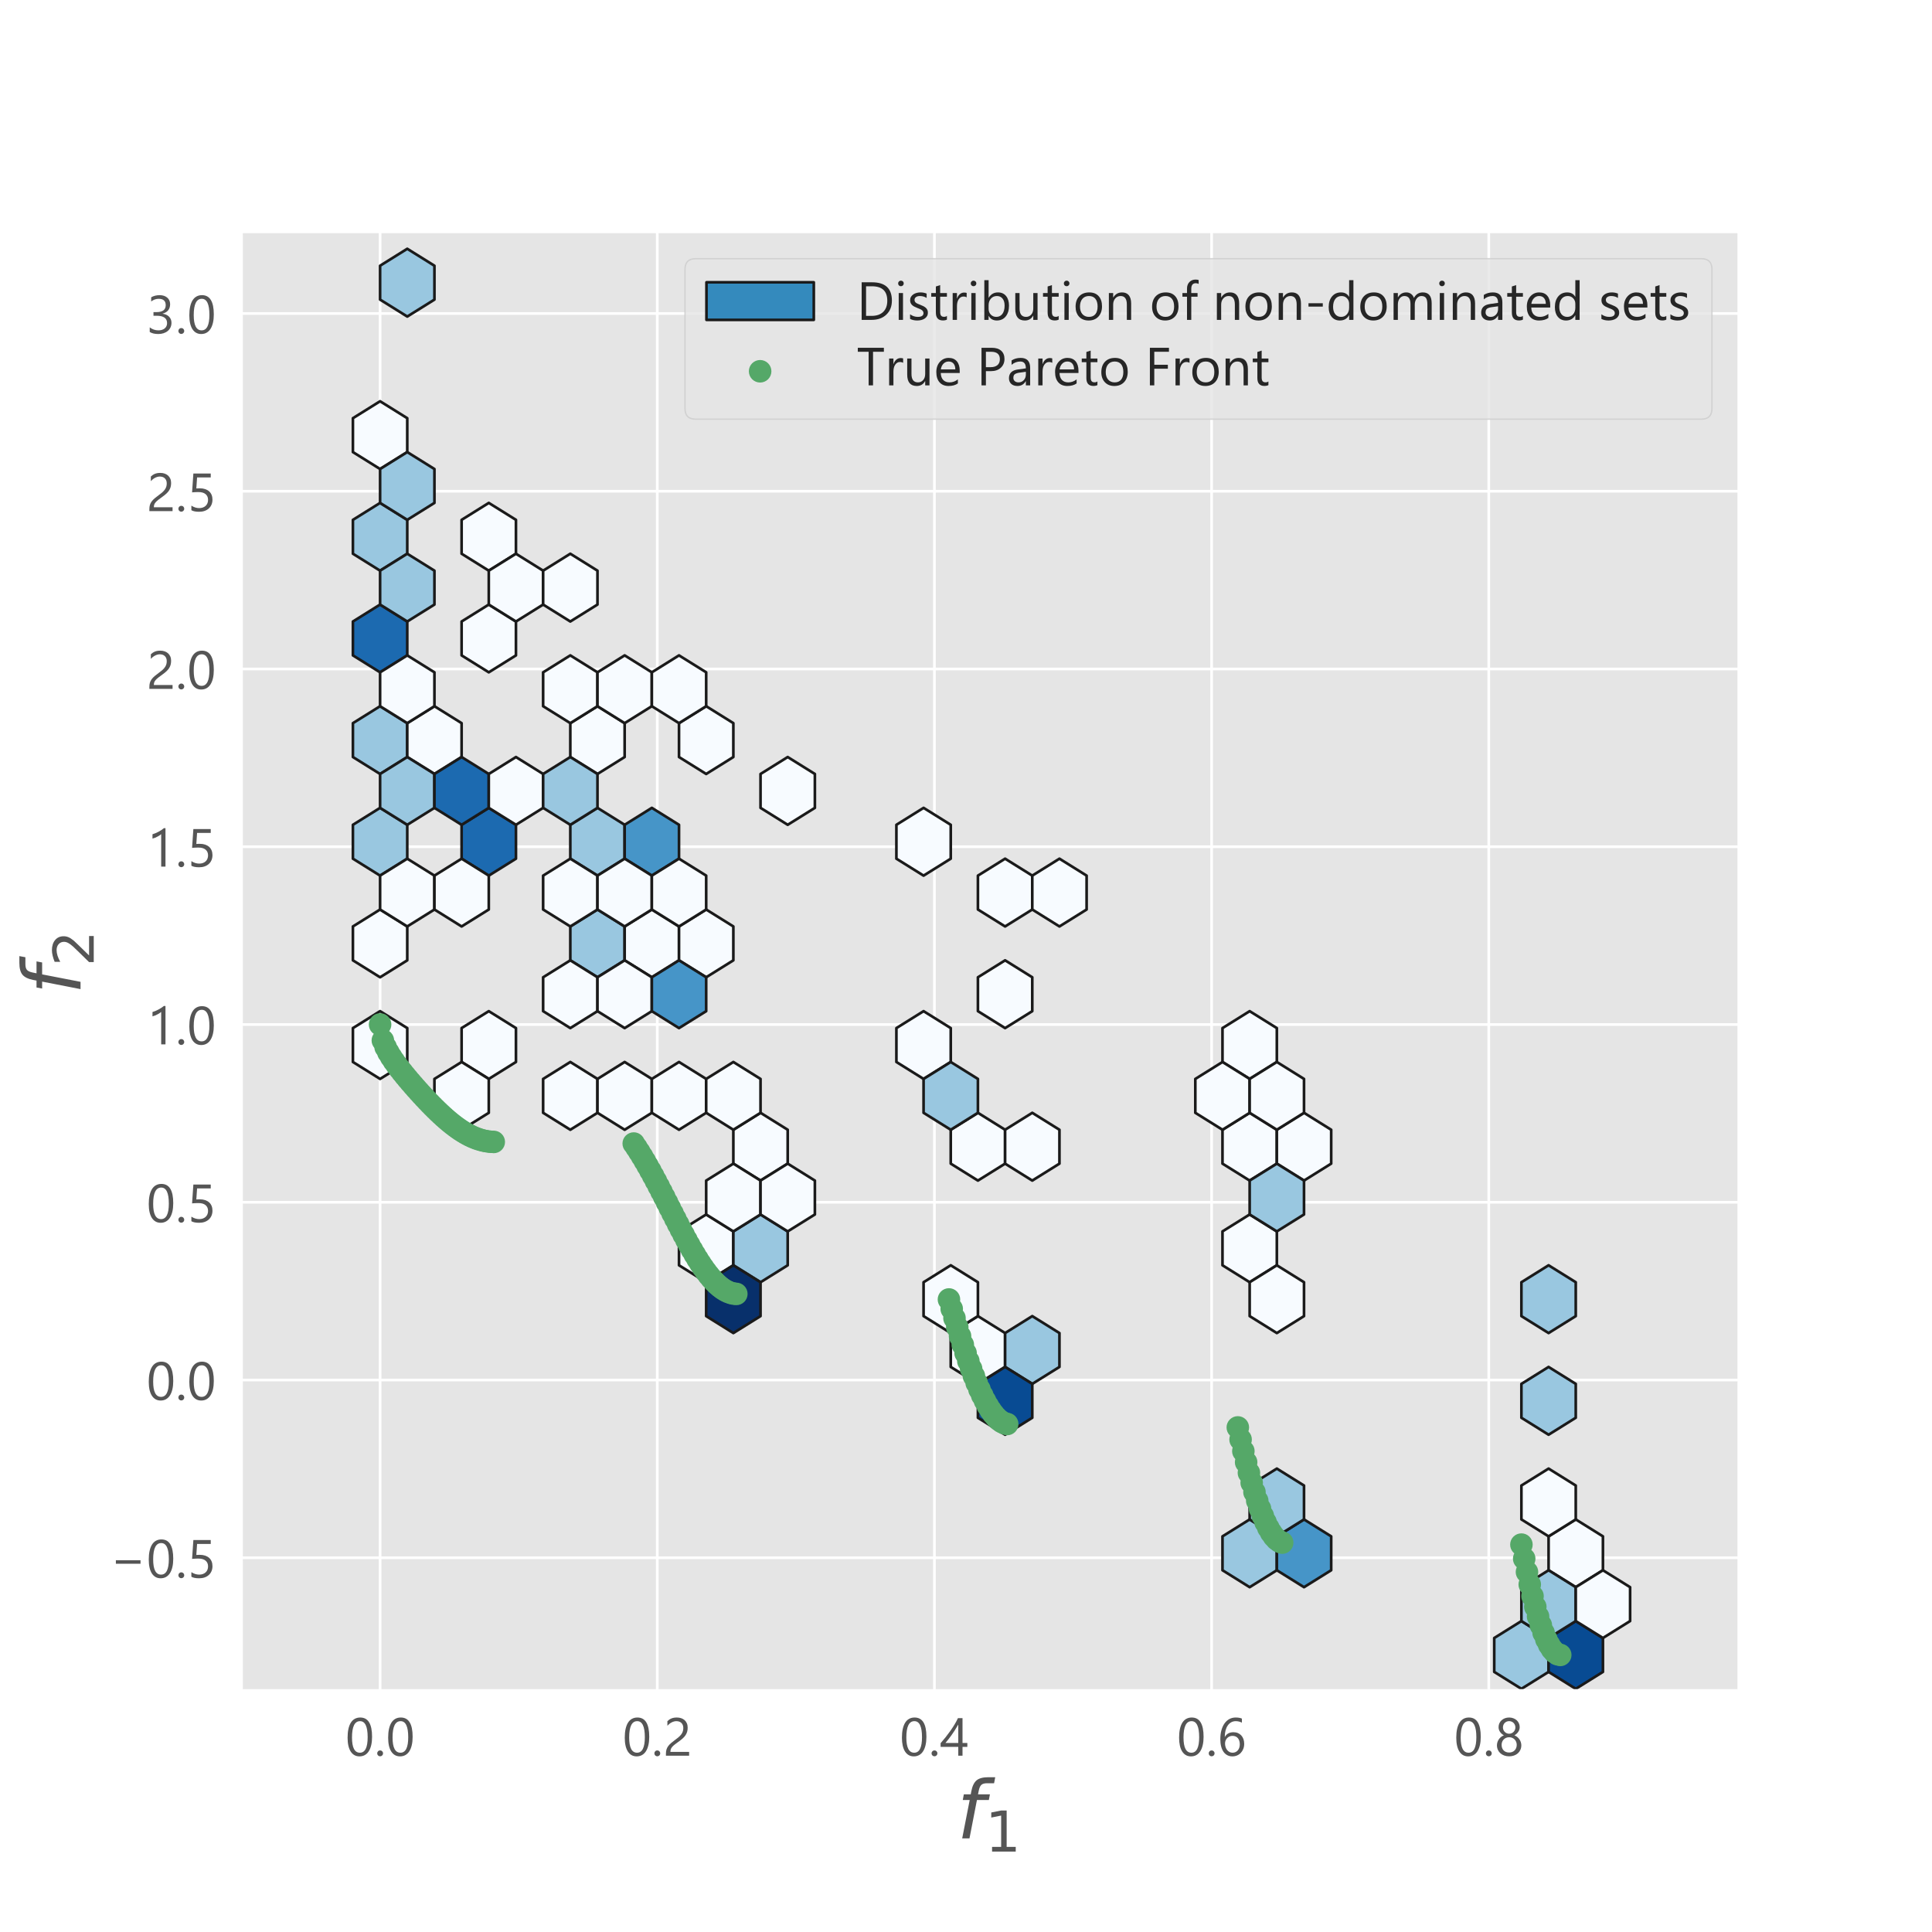 <?xml version="1.0" encoding="utf-8" standalone="no"?>
<!DOCTYPE svg PUBLIC "-//W3C//DTD SVG 1.1//EN"
  "http://www.w3.org/Graphics/SVG/1.1/DTD/svg11.dtd">
<!-- Created with matplotlib (https://matplotlib.org/) -->
<svg height="720pt" version="1.1" viewBox="0 0 720 720" width="720pt" xmlns="http://www.w3.org/2000/svg" xmlns:xlink="http://www.w3.org/1999/xlink">
 <defs>
  <style type="text/css">
*{stroke-linecap:butt;stroke-linejoin:round;}
  </style>
 </defs>
 <g id="figure_1">
  <g id="patch_1">
   <path d="M 0 720 
L 720 720 
L 720 0 
L 0 0 
z
" style="fill:#ffffff;"/>
  </g>
  <g id="axes_1">
   <g id="patch_2">
    <path d="M 90 630 
L 648 630 
L 648 86.4 
L 90 86.4 
z
" style="fill:#e5e5e5;"/>
   </g>
   <g id="matplotlib.axis_1">
    <g id="xtick_1">
     <g id="line2d_1">
      <path clip-path="url(#pf73ec776f7)" d="M 141.647 630 
L 141.647 86.4 
" style="fill:none;stroke:#ffffff;stroke-linecap:round;"/>
     </g>
     <g id="text_1">
      <!-- 0.0 -->
      <defs>
       <path d="M 49.812 35.297 
Q 49.812 26.516 48.219 19.719 
Q 46.625 12.938 43.625 8.266 
Q 40.625 3.609 36.25 1.188 
Q 31.891 -1.219 26.312 -1.219 
Q 21.047 -1.219 16.922 1.094 
Q 12.797 3.422 9.953 7.859 
Q 7.125 12.312 5.656 18.781 
Q 4.203 25.25 4.203 33.594 
Q 4.203 42.781 5.734 49.812 
Q 7.281 56.844 10.25 61.594 
Q 13.234 66.359 17.656 68.766 
Q 22.078 71.188 27.781 71.188 
Q 49.812 71.188 49.812 35.297 
z
M 41.609 34.516 
Q 41.609 64.406 27.391 64.406 
Q 12.406 64.406 12.406 33.984 
Q 12.406 5.609 27.094 5.609 
Q 41.609 5.609 41.609 34.516 
z
" id="SegoeUI-48"/>
       <path d="M 10.891 -1.078 
Q 8.641 -1.078 7.047 0.531 
Q 5.469 2.156 5.469 4.391 
Q 5.469 6.641 7.047 8.266 
Q 8.641 9.906 10.891 9.906 
Q 13.188 9.906 14.797 8.266 
Q 16.406 6.641 16.406 4.391 
Q 16.406 2.156 14.797 0.531 
Q 13.188 -1.078 10.891 -1.078 
z
" id="SegoeUI-46"/>
      </defs>
      <g style="fill:#555555;" transform="translate(128.697 654.306)scale(0.2 -0.2)">
       <use xlink:href="#SegoeUI-48"/>
       <use x="53.906" xlink:href="#SegoeUI-46"/>
       <use x="75.586" xlink:href="#SegoeUI-48"/>
      </g>
     </g>
    </g>
    <g id="xtick_2">
     <g id="line2d_2">
      <path clip-path="url(#pf73ec776f7)" d="M 244.94 630 
L 244.94 86.4 
" style="fill:none;stroke:#ffffff;stroke-linecap:round;"/>
     </g>
     <g id="text_2">
      <!-- 0.2 -->
      <defs>
       <path d="M 37.703 51.656 
Q 37.703 54.891 36.688 57.281 
Q 35.688 59.672 33.953 61.25 
Q 32.234 62.844 29.891 63.625 
Q 27.547 64.406 24.812 64.406 
Q 22.469 64.406 20.219 63.766 
Q 17.969 63.141 15.844 62.016 
Q 13.719 60.891 11.734 59.328 
Q 9.766 57.766 8.062 55.859 
L 8.062 64.453 
Q 11.422 67.719 15.594 69.453 
Q 19.781 71.188 25.781 71.188 
Q 30.078 71.188 33.734 69.938 
Q 37.406 68.703 40.094 66.312 
Q 42.781 63.922 44.312 60.406 
Q 45.844 56.891 45.844 52.344 
Q 45.844 48.188 44.891 44.812 
Q 43.953 41.453 42.016 38.469 
Q 40.094 35.5 37.156 32.766 
Q 34.234 30.031 30.281 27.203 
Q 25.344 23.688 22.141 21.188 
Q 18.953 18.703 17.062 16.531 
Q 15.188 14.359 14.422 12.188 
Q 13.672 10.016 13.672 7.172 
L 48.531 7.172 
L 48.531 0 
L 5.328 0 
L 5.328 3.469 
Q 5.328 7.953 6.297 11.375 
Q 7.281 14.797 9.516 17.875 
Q 11.766 20.953 15.406 24.016 
Q 19.047 27.094 24.312 30.953 
Q 28.125 33.688 30.688 36.172 
Q 33.25 38.672 34.812 41.156 
Q 36.375 43.656 37.031 46.219 
Q 37.703 48.781 37.703 51.656 
z
" id="SegoeUI-50"/>
      </defs>
      <g style="fill:#555555;" transform="translate(231.99 654.306)scale(0.2 -0.2)">
       <use xlink:href="#SegoeUI-48"/>
       <use x="53.906" xlink:href="#SegoeUI-46"/>
       <use x="75.586" xlink:href="#SegoeUI-50"/>
      </g>
     </g>
    </g>
    <g id="xtick_3">
     <g id="line2d_3">
      <path clip-path="url(#pf73ec776f7)" d="M 348.234 630 
L 348.234 86.4 
" style="fill:none;stroke:#ffffff;stroke-linecap:round;"/>
     </g>
     <g id="text_3">
      <!-- 0.4 -->
      <defs>
       <path d="M 41.5 70.016 
L 41.5 23.781 
L 50.484 23.781 
L 50.484 16.453 
L 41.5 16.453 
L 41.5 0 
L 33.594 0 
L 33.594 16.453 
L 0.688 16.453 
L 0.688 23.391 
Q 5.281 28.562 9.969 34.438 
Q 14.656 40.328 18.922 46.375 
Q 23.188 52.438 26.828 58.469 
Q 30.469 64.5 32.953 70.016 
z
M 9.719 23.781 
L 33.594 23.781 
L 33.594 58.062 
Q 29.938 51.656 26.656 46.625 
Q 23.391 41.609 20.438 37.5 
Q 17.484 33.406 14.797 30.078 
Q 12.109 26.766 9.719 23.781 
z
" id="SegoeUI-52"/>
      </defs>
      <g style="fill:#555555;" transform="translate(335.284 654.306)scale(0.2 -0.2)">
       <use xlink:href="#SegoeUI-48"/>
       <use x="53.906" xlink:href="#SegoeUI-46"/>
       <use x="75.586" xlink:href="#SegoeUI-52"/>
      </g>
     </g>
    </g>
    <g id="xtick_4">
     <g id="line2d_4">
      <path clip-path="url(#pf73ec776f7)" d="M 451.527 630 
L 451.527 86.4 
" style="fill:none;stroke:#ffffff;stroke-linecap:round;"/>
     </g>
     <g id="text_4">
      <!-- 0.6 -->
      <defs>
       <path d="M 49.906 22.219 
Q 49.906 17.094 48.234 12.797 
Q 46.578 8.5 43.641 5.375 
Q 40.719 2.25 36.672 0.516 
Q 32.625 -1.219 27.875 -1.219 
Q 22.609 -1.219 18.438 0.969 
Q 14.266 3.172 11.359 7.297 
Q 8.453 11.422 6.938 17.375 
Q 5.422 23.344 5.422 30.812 
Q 5.422 39.938 7.438 47.375 
Q 9.469 54.828 13.203 60.125 
Q 16.938 65.438 22.203 68.312 
Q 27.484 71.188 33.984 71.188 
Q 41.219 71.188 45.609 69.188 
L 45.609 61.625 
Q 40.188 64.406 34.188 64.406 
Q 29.5 64.406 25.734 62.297 
Q 21.969 60.203 19.281 56.375 
Q 16.609 52.547 15.156 47.125 
Q 13.719 41.703 13.719 35.062 
L 13.922 35.062 
Q 18.75 43.797 29.891 43.797 
Q 34.469 43.797 38.156 42.234 
Q 41.844 40.672 44.453 37.812 
Q 47.078 34.969 48.484 31 
Q 49.906 27.047 49.906 22.219 
z
M 41.703 21.188 
Q 41.703 24.859 40.766 27.781 
Q 39.844 30.719 38.109 32.766 
Q 36.375 34.812 33.828 35.906 
Q 31.297 37.016 28.078 37.016 
Q 25.094 37.016 22.547 35.891 
Q 20.016 34.766 18.156 32.828 
Q 16.312 30.906 15.25 28.344 
Q 14.203 25.781 14.203 22.906 
Q 14.203 19.281 15.234 16.125 
Q 16.266 12.984 18.109 10.641 
Q 19.969 8.297 22.531 6.953 
Q 25.094 5.609 28.219 5.609 
Q 31.25 5.609 33.734 6.75 
Q 36.234 7.906 37.984 9.953 
Q 39.75 12.016 40.719 14.859 
Q 41.703 17.719 41.703 21.188 
z
" id="SegoeUI-54"/>
      </defs>
      <g style="fill:#555555;" transform="translate(438.577 654.306)scale(0.2 -0.2)">
       <use xlink:href="#SegoeUI-48"/>
       <use x="53.906" xlink:href="#SegoeUI-46"/>
       <use x="75.586" xlink:href="#SegoeUI-54"/>
      </g>
     </g>
    </g>
    <g id="xtick_5">
     <g id="line2d_5">
      <path clip-path="url(#pf73ec776f7)" d="M 554.821 630 
L 554.821 86.4 
" style="fill:none;stroke:#ffffff;stroke-linecap:round;"/>
     </g>
     <g id="text_5">
      <!-- 0.8 -->
      <defs>
       <path d="M 4.391 19.531 
Q 4.391 22.312 5.266 25.125 
Q 6.156 27.938 7.781 30.375 
Q 9.422 32.812 11.844 34.812 
Q 14.266 36.812 17.328 37.984 
Q 12.797 40.531 10.109 44.5 
Q 7.422 48.484 7.422 53.328 
Q 7.422 57.172 8.906 60.438 
Q 10.406 63.719 13.031 66.109 
Q 15.672 68.5 19.281 69.844 
Q 22.906 71.188 27.094 71.188 
Q 31.344 71.188 34.953 69.812 
Q 38.578 68.453 41.203 66.062 
Q 43.844 63.672 45.312 60.391 
Q 46.781 57.125 46.781 53.328 
Q 46.781 48.484 44.094 44.5 
Q 41.406 40.531 36.969 37.984 
Q 39.984 36.812 42.375 34.812 
Q 44.781 32.812 46.406 30.375 
Q 48.047 27.938 48.922 25.125 
Q 49.812 22.312 49.812 19.531 
Q 49.812 14.938 48.141 11.125 
Q 46.484 7.328 43.484 4.609 
Q 40.484 1.906 36.297 0.391 
Q 32.125 -1.125 27.094 -1.125 
Q 22.125 -1.125 17.969 0.391 
Q 13.812 1.906 10.781 4.609 
Q 7.766 7.328 6.078 11.125 
Q 4.391 14.938 4.391 19.531 
z
M 13.094 20.219 
Q 13.094 16.938 14.094 14.297 
Q 15.094 11.672 16.922 9.812 
Q 18.75 7.953 21.359 6.953 
Q 23.969 5.953 27.156 5.953 
Q 30.219 5.953 32.812 6.984 
Q 35.406 8.016 37.281 9.859 
Q 39.156 11.719 40.203 14.359 
Q 41.266 17 41.266 20.219 
Q 41.266 23.141 40.266 25.703 
Q 39.266 28.266 37.406 30.219 
Q 35.547 32.172 32.953 33.297 
Q 30.375 34.422 27.156 34.422 
Q 24.125 34.422 21.562 33.375 
Q 19 32.328 17.109 30.438 
Q 15.234 28.562 14.156 25.953 
Q 13.094 23.344 13.094 20.219 
z
M 15.578 52.688 
Q 15.578 50.203 16.484 48.078 
Q 17.391 45.953 18.969 44.359 
Q 20.562 42.781 22.656 41.875 
Q 24.75 40.969 27.156 40.969 
Q 29.547 40.969 31.672 41.891 
Q 33.797 42.828 35.359 44.406 
Q 36.922 46 37.844 48.125 
Q 38.766 50.25 38.766 52.688 
Q 38.766 55.219 37.859 57.359 
Q 36.969 59.516 35.406 61.078 
Q 33.844 62.641 31.719 63.547 
Q 29.594 64.453 27.156 64.453 
Q 24.562 64.453 22.438 63.516 
Q 20.312 62.594 18.766 61 
Q 17.234 59.422 16.406 57.266 
Q 15.578 55.125 15.578 52.688 
z
" id="SegoeUI-56"/>
      </defs>
      <g style="fill:#555555;" transform="translate(541.871 654.306)scale(0.2 -0.2)">
       <use xlink:href="#SegoeUI-48"/>
       <use x="53.906" xlink:href="#SegoeUI-46"/>
       <use x="75.586" xlink:href="#SegoeUI-56"/>
      </g>
     </g>
    </g>
    <g id="text_6">
     <!-- $f_1$ -->
     <defs>
      <path d="M 47.797 75.984 
L 46.391 68.5 
L 37.797 68.5 
Q 32.906 68.5 30.688 66.578 
Q 28.469 64.656 27.391 59.516 
L 26.422 54.688 
L 41.219 54.688 
L 39.891 47.703 
L 25.094 47.703 
L 15.828 0 
L 6.781 0 
L 16.109 47.703 
L 7.516 47.703 
L 8.797 54.688 
L 17.391 54.688 
L 18.109 58.5 
Q 19.969 68.172 24.625 72.078 
Q 29.297 75.984 39.312 75.984 
z
" id="DejaVuSans-Oblique-102"/>
      <path d="M 12.406 8.297 
L 28.516 8.297 
L 28.516 63.922 
L 10.984 60.406 
L 10.984 69.391 
L 28.422 72.906 
L 38.281 72.906 
L 38.281 8.297 
L 54.391 8.297 
L 54.391 0 
L 12.406 0 
z
" id="DejaVuSans-49"/>
     </defs>
     <g style="fill:#555555;" transform="translate(356.55 685.116)scale(0.3 -0.3)">
      <use transform="translate(0 0.016)" xlink:href="#DejaVuSans-Oblique-102"/>
      <use transform="translate(35.205 -16.391)scale(0.7)" xlink:href="#DejaVuSans-49"/>
     </g>
    </g>
   </g>
   <g id="matplotlib.axis_2">
    <g id="ytick_1">
     <g id="line2d_6">
      <path clip-path="url(#pf73ec776f7)" d="M 90 580.533 
L 648 580.533 
" style="fill:none;stroke:#ffffff;stroke-linecap:round;"/>
     </g>
     <g id="text_7">
      <!-- −0.5 -->
      <defs>
       <path d="M 57.234 25.875 
L 11.328 25.875 
L 11.328 32.422 
L 57.234 32.422 
z
" id="SegoeUI-8722"/>
       <path d="M 47.312 21.391 
Q 47.312 16.266 45.547 12.109 
Q 43.797 7.953 40.547 4.969 
Q 37.312 2 32.719 0.391 
Q 28.125 -1.219 22.516 -1.219 
Q 12.75 -1.219 8.016 1.703 
L 8.016 10.203 
Q 15.141 5.609 22.609 5.609 
Q 26.422 5.609 29.469 6.734 
Q 32.516 7.859 34.656 9.859 
Q 36.812 11.859 37.953 14.688 
Q 39.109 17.531 39.109 20.906 
Q 39.109 27.734 34.516 31.609 
Q 29.938 35.5 21.188 35.5 
Q 19.781 35.5 18.219 35.453 
Q 16.656 35.406 15.094 35.328 
Q 13.531 35.25 12.031 35.156 
Q 10.547 35.062 9.328 34.906 
L 11.719 70.016 
L 44.094 70.016 
L 44.094 62.797 
L 18.656 62.797 
L 17.234 42.234 
Q 18.797 42.328 20.547 42.406 
Q 22.312 42.484 23.688 42.484 
Q 29.25 42.484 33.641 41.016 
Q 38.031 39.547 41.078 36.828 
Q 44.141 34.125 45.719 30.188 
Q 47.312 26.266 47.312 21.391 
z
" id="SegoeUI-53"/>
      </defs>
      <g style="fill:#555555;" transform="translate(40.919 587.937)scale(0.2 -0.2)">
       <use xlink:href="#SegoeUI-8722"/>
       <use x="68.408" xlink:href="#SegoeUI-48"/>
       <use x="122.314" xlink:href="#SegoeUI-46"/>
       <use x="143.994" xlink:href="#SegoeUI-53"/>
      </g>
     </g>
    </g>
    <g id="ytick_2">
     <g id="line2d_7">
      <path clip-path="url(#pf73ec776f7)" d="M 90 514.29 
L 648 514.29 
" style="fill:none;stroke:#ffffff;stroke-linecap:round;"/>
     </g>
     <g id="text_8">
      <!-- 0.0 -->
      <g style="fill:#555555;" transform="translate(54.6 521.693)scale(0.2 -0.2)">
       <use xlink:href="#SegoeUI-48"/>
       <use x="53.906" xlink:href="#SegoeUI-46"/>
       <use x="75.586" xlink:href="#SegoeUI-48"/>
      </g>
     </g>
    </g>
    <g id="ytick_3">
     <g id="line2d_8">
      <path clip-path="url(#pf73ec776f7)" d="M 90 448.047 
L 648 448.047 
" style="fill:none;stroke:#ffffff;stroke-linecap:round;"/>
     </g>
     <g id="text_9">
      <!-- 0.5 -->
      <g style="fill:#555555;" transform="translate(54.6 455.45)scale(0.2 -0.2)">
       <use xlink:href="#SegoeUI-48"/>
       <use x="53.906" xlink:href="#SegoeUI-46"/>
       <use x="75.586" xlink:href="#SegoeUI-53"/>
      </g>
     </g>
    </g>
    <g id="ytick_4">
     <g id="line2d_9">
      <path clip-path="url(#pf73ec776f7)" d="M 90 381.804 
L 648 381.804 
" style="fill:none;stroke:#ffffff;stroke-linecap:round;"/>
     </g>
     <g id="text_10">
      <!-- 1.0 -->
      <defs>
       <path d="M 35.359 0 
L 27.344 0 
L 27.344 60.5 
Q 26.422 59.578 24.641 58.375 
Q 22.859 57.172 20.625 56 
Q 18.406 54.828 15.938 53.797 
Q 13.484 52.781 11.141 52.203 
L 11.141 60.297 
Q 13.766 61.031 16.719 62.281 
Q 19.672 63.531 22.531 65.062 
Q 25.391 66.609 27.922 68.281 
Q 30.469 69.969 32.328 71.578 
L 35.359 71.578 
z
" id="SegoeUI-49"/>
      </defs>
      <g style="fill:#555555;" transform="translate(54.6 389.207)scale(0.2 -0.2)">
       <use xlink:href="#SegoeUI-49"/>
       <use x="53.906" xlink:href="#SegoeUI-46"/>
       <use x="75.586" xlink:href="#SegoeUI-48"/>
      </g>
     </g>
    </g>
    <g id="ytick_5">
     <g id="line2d_10">
      <path clip-path="url(#pf73ec776f7)" d="M 90 315.56 
L 648 315.56 
" style="fill:none;stroke:#ffffff;stroke-linecap:round;"/>
     </g>
     <g id="text_11">
      <!-- 1.5 -->
      <g style="fill:#555555;" transform="translate(54.6 322.963)scale(0.2 -0.2)">
       <use xlink:href="#SegoeUI-49"/>
       <use x="53.906" xlink:href="#SegoeUI-46"/>
       <use x="75.586" xlink:href="#SegoeUI-53"/>
      </g>
     </g>
    </g>
    <g id="ytick_6">
     <g id="line2d_11">
      <path clip-path="url(#pf73ec776f7)" d="M 90 249.317 
L 648 249.317 
" style="fill:none;stroke:#ffffff;stroke-linecap:round;"/>
     </g>
     <g id="text_12">
      <!-- 2.0 -->
      <g style="fill:#555555;" transform="translate(54.6 256.72)scale(0.2 -0.2)">
       <use xlink:href="#SegoeUI-50"/>
       <use x="53.906" xlink:href="#SegoeUI-46"/>
       <use x="75.586" xlink:href="#SegoeUI-48"/>
      </g>
     </g>
    </g>
    <g id="ytick_7">
     <g id="line2d_12">
      <path clip-path="url(#pf73ec776f7)" d="M 90 183.074 
L 648 183.074 
" style="fill:none;stroke:#ffffff;stroke-linecap:round;"/>
     </g>
     <g id="text_13">
      <!-- 2.5 -->
      <g style="fill:#555555;" transform="translate(54.6 190.477)scale(0.2 -0.2)">
       <use xlink:href="#SegoeUI-50"/>
       <use x="53.906" xlink:href="#SegoeUI-46"/>
       <use x="75.586" xlink:href="#SegoeUI-53"/>
      </g>
     </g>
    </g>
    <g id="ytick_8">
     <g id="line2d_13">
      <path clip-path="url(#pf73ec776f7)" d="M 90 116.83 
L 648 116.83 
" style="fill:none;stroke:#ffffff;stroke-linecap:round;"/>
     </g>
     <g id="text_14">
      <!-- 3.0 -->
      <defs>
       <path d="M 46.531 19.828 
Q 46.531 15.094 44.75 11.203 
Q 42.969 7.328 39.719 4.562 
Q 36.469 1.812 31.922 0.297 
Q 27.391 -1.219 21.922 -1.219 
Q 11.922 -1.219 6 2.594 
L 6 11.188 
Q 13.094 5.609 22.219 5.609 
Q 25.875 5.609 28.828 6.531 
Q 31.781 7.469 33.906 9.219 
Q 36.031 10.984 37.172 13.469 
Q 38.328 15.969 38.328 19.094 
Q 38.328 32.812 18.797 32.812 
L 12.984 32.812 
L 12.984 39.594 
L 18.5 39.594 
Q 35.797 39.594 35.797 52.484 
Q 35.797 64.406 22.609 64.406 
Q 15.188 64.406 8.688 59.422 
L 8.688 67.188 
Q 15.375 71.188 24.609 71.188 
Q 29 71.188 32.562 69.969 
Q 36.141 68.75 38.672 66.547 
Q 41.219 64.359 42.609 61.281 
Q 44 58.203 44 54.5 
Q 44 40.672 30.031 36.719 
L 30.031 36.531 
Q 33.594 36.141 36.625 34.797 
Q 39.656 33.453 41.844 31.297 
Q 44.047 29.156 45.281 26.25 
Q 46.531 23.344 46.531 19.828 
z
" id="SegoeUI-51"/>
      </defs>
      <g style="fill:#555555;" transform="translate(54.6 124.234)scale(0.2 -0.2)">
       <use xlink:href="#SegoeUI-51"/>
       <use x="53.906" xlink:href="#SegoeUI-46"/>
       <use x="75.586" xlink:href="#SegoeUI-48"/>
      </g>
     </g>
    </g>
    <g id="text_15">
     <!-- $f_2$ -->
     <defs>
      <path d="M 19.188 8.297 
L 53.609 8.297 
L 53.609 0 
L 7.328 0 
L 7.328 8.297 
Q 12.938 14.109 22.625 23.891 
Q 32.328 33.688 34.812 36.531 
Q 39.547 41.844 41.422 45.531 
Q 43.312 49.219 43.312 52.781 
Q 43.312 58.594 39.234 62.25 
Q 35.156 65.922 28.609 65.922 
Q 23.969 65.922 18.812 64.312 
Q 13.672 62.703 7.812 59.422 
L 7.812 69.391 
Q 13.766 71.781 18.938 73 
Q 24.125 74.219 28.422 74.219 
Q 39.75 74.219 46.484 68.547 
Q 53.219 62.891 53.219 53.422 
Q 53.219 48.922 51.531 44.891 
Q 49.859 40.875 45.406 35.406 
Q 44.188 33.984 37.641 27.219 
Q 31.109 20.453 19.188 8.297 
z
" id="DejaVuSans-50"/>
     </defs>
     <g style="fill:#555555;" transform="translate(30.019 370.65)rotate(-90)scale(0.3 -0.3)">
      <use transform="translate(0 0.016)" xlink:href="#DejaVuSans-Oblique-102"/>
      <use transform="translate(35.205 -16.391)scale(0.7)" xlink:href="#DejaVuSans-50"/>
     </g>
    </g>
   </g>
   <g id="PolyCollection_1">
    <defs>
     <path d="M 151.774 -199.396 
L 151.774 -212.024 
L 141.647 -218.337 
L 131.52 -212.024 
L 131.52 -199.396 
L 141.647 -193.082 
z
" id="C0_0_6e5401704a"/>
    </defs>
    <g clip-path="url(#pf73ec776f7)">
     <use style="fill:#f7fbff;stroke:#1a1a1a;" x="-0" xlink:href="#C0_0_6e5401704a" y="595.168"/>
    </g>
    <g clip-path="url(#pf73ec776f7)">
     <use style="fill:#f7fbff;stroke:#1a1a1a;" x="-0" xlink:href="#C0_0_6e5401704a" y="557.285"/>
    </g>
    <g clip-path="url(#pf73ec776f7)">
     <use style="fill:#99c7e0;stroke:#1a1a1a;" x="-0" xlink:href="#C0_0_6e5401704a" y="519.403"/>
    </g>
    <g clip-path="url(#pf73ec776f7)">
     <use style="fill:#99c7e0;stroke:#1a1a1a;" x="-0" xlink:href="#C0_0_6e5401704a" y="481.521"/>
    </g>
    <g clip-path="url(#pf73ec776f7)">
     <use style="fill:#1c6ab0;stroke:#1a1a1a;" x="-0" xlink:href="#C0_0_6e5401704a" y="443.639"/>
    </g>
    <g clip-path="url(#pf73ec776f7)">
     <use style="fill:#99c7e0;stroke:#1a1a1a;" x="-0" xlink:href="#C0_0_6e5401704a" y="405.757"/>
    </g>
    <g clip-path="url(#pf73ec776f7)">
     <use style="fill:#f7fbff;stroke:#1a1a1a;" x="-0" xlink:href="#C0_0_6e5401704a" y="367.874"/>
    </g>
    <g clip-path="url(#pf73ec776f7)">
     <use style="fill:#f7fbff;stroke:#1a1a1a;" x="20.254" xlink:href="#C0_0_6e5401704a" y="481.521"/>
    </g>
    <g clip-path="url(#pf73ec776f7)">
     <use style="fill:#f7fbff;stroke:#1a1a1a;" x="40.508" xlink:href="#C0_0_6e5401704a" y="595.168"/>
    </g>
    <g clip-path="url(#pf73ec776f7)">
     <use style="fill:#1c6ab0;stroke:#1a1a1a;" x="40.508" xlink:href="#C0_0_6e5401704a" y="519.403"/>
    </g>
    <g clip-path="url(#pf73ec776f7)">
     <use style="fill:#f7fbff;stroke:#1a1a1a;" x="40.508" xlink:href="#C0_0_6e5401704a" y="443.639"/>
    </g>
    <g clip-path="url(#pf73ec776f7)">
     <use style="fill:#f7fbff;stroke:#1a1a1a;" x="40.508" xlink:href="#C0_0_6e5401704a" y="405.757"/>
    </g>
    <g clip-path="url(#pf73ec776f7)">
     <use style="fill:#99c7e0;stroke:#1a1a1a;" x="81.017" xlink:href="#C0_0_6e5401704a" y="557.285"/>
    </g>
    <g clip-path="url(#pf73ec776f7)">
     <use style="fill:#99c7e0;stroke:#1a1a1a;" x="81.017" xlink:href="#C0_0_6e5401704a" y="519.403"/>
    </g>
    <g clip-path="url(#pf73ec776f7)">
     <use style="fill:#f7fbff;stroke:#1a1a1a;" x="81.017" xlink:href="#C0_0_6e5401704a" y="481.521"/>
    </g>
    <g clip-path="url(#pf73ec776f7)">
     <use style="fill:#f7fbff;stroke:#1a1a1a;" x="101.271" xlink:href="#C0_0_6e5401704a" y="557.285"/>
    </g>
    <g clip-path="url(#pf73ec776f7)">
     <use style="fill:#4695c8;stroke:#1a1a1a;" x="101.271" xlink:href="#C0_0_6e5401704a" y="519.403"/>
    </g>
    <g clip-path="url(#pf73ec776f7)">
     <use style="fill:#f7fbff;stroke:#1a1a1a;" x="121.525" xlink:href="#C0_0_6e5401704a" y="670.932"/>
    </g>
    <g clip-path="url(#pf73ec776f7)">
     <use style="fill:#f7fbff;stroke:#1a1a1a;" x="121.525" xlink:href="#C0_0_6e5401704a" y="557.285"/>
    </g>
    <g clip-path="url(#pf73ec776f7)">
     <use style="fill:#f7fbff;stroke:#1a1a1a;" x="121.525" xlink:href="#C0_0_6e5401704a" y="481.521"/>
    </g>
    <g clip-path="url(#pf73ec776f7)">
     <use style="fill:#99c7e0;stroke:#1a1a1a;" x="141.779" xlink:href="#C0_0_6e5401704a" y="670.932"/>
    </g>
    <g clip-path="url(#pf73ec776f7)">
     <use style="fill:#f7fbff;stroke:#1a1a1a;" x="141.779" xlink:href="#C0_0_6e5401704a" y="633.05"/>
    </g>
    <g clip-path="url(#pf73ec776f7)">
     <use style="fill:#f7fbff;stroke:#1a1a1a;" x="202.541" xlink:href="#C0_0_6e5401704a" y="595.168"/>
    </g>
    <g clip-path="url(#pf73ec776f7)">
     <use style="fill:#f7fbff;stroke:#1a1a1a;" x="202.541" xlink:href="#C0_0_6e5401704a" y="519.403"/>
    </g>
    <g clip-path="url(#pf73ec776f7)">
     <use style="fill:#f7fbff;stroke:#1a1a1a;" x="222.795" xlink:href="#C0_0_6e5401704a" y="708.814"/>
    </g>
    <g clip-path="url(#pf73ec776f7)">
     <use style="fill:#f7fbff;stroke:#1a1a1a;" x="222.795" xlink:href="#C0_0_6e5401704a" y="633.05"/>
    </g>
    <g clip-path="url(#pf73ec776f7)">
     <use style="fill:#99c7e0;stroke:#1a1a1a;" x="243.05" xlink:href="#C0_0_6e5401704a" y="708.814"/>
    </g>
    <g clip-path="url(#pf73ec776f7)">
     <use style="fill:#f7fbff;stroke:#1a1a1a;" x="243.05" xlink:href="#C0_0_6e5401704a" y="633.05"/>
    </g>
    <g clip-path="url(#pf73ec776f7)">
     <use style="fill:#99c7e0;stroke:#1a1a1a;" x="324.066" xlink:href="#C0_0_6e5401704a" y="784.579"/>
    </g>
    <g clip-path="url(#pf73ec776f7)">
     <use style="fill:#f7fbff;stroke:#1a1a1a;" x="324.066" xlink:href="#C0_0_6e5401704a" y="670.932"/>
    </g>
    <g clip-path="url(#pf73ec776f7)">
     <use style="fill:#f7fbff;stroke:#1a1a1a;" x="324.066" xlink:href="#C0_0_6e5401704a" y="633.05"/>
    </g>
    <g clip-path="url(#pf73ec776f7)">
     <use style="fill:#f7fbff;stroke:#1a1a1a;" x="324.066" xlink:href="#C0_0_6e5401704a" y="595.168"/>
    </g>
    <g clip-path="url(#pf73ec776f7)">
     <use style="fill:#4695c8;stroke:#1a1a1a;" x="344.32" xlink:href="#C0_0_6e5401704a" y="784.579"/>
    </g>
    <g clip-path="url(#pf73ec776f7)">
     <use style="fill:#f7fbff;stroke:#1a1a1a;" x="344.32" xlink:href="#C0_0_6e5401704a" y="633.05"/>
    </g>
    <g clip-path="url(#pf73ec776f7)">
     <use style="fill:#99c7e0;stroke:#1a1a1a;" x="425.337" xlink:href="#C0_0_6e5401704a" y="822.461"/>
    </g>
    <g clip-path="url(#pf73ec776f7)">
     <use style="fill:#084b93;stroke:#1a1a1a;" x="445.591" xlink:href="#C0_0_6e5401704a" y="822.461"/>
    </g>
    <g clip-path="url(#pf73ec776f7)">
     <use style="fill:#f7fbff;stroke:#1a1a1a;" x="445.591" xlink:href="#C0_0_6e5401704a" y="784.579"/>
    </g>
    <g clip-path="url(#pf73ec776f7)">
     <use style="fill:#f7fbff;stroke:#1a1a1a;" x="10.127" xlink:href="#C0_0_6e5401704a" y="538.344"/>
    </g>
    <g clip-path="url(#pf73ec776f7)">
     <use style="fill:#99c7e0;stroke:#1a1a1a;" x="10.127" xlink:href="#C0_0_6e5401704a" y="500.462"/>
    </g>
    <g clip-path="url(#pf73ec776f7)">
     <use style="fill:#f7fbff;stroke:#1a1a1a;" x="10.127" xlink:href="#C0_0_6e5401704a" y="462.58"/>
    </g>
    <g clip-path="url(#pf73ec776f7)">
     <use style="fill:#99c7e0;stroke:#1a1a1a;" x="10.127" xlink:href="#C0_0_6e5401704a" y="424.698"/>
    </g>
    <g clip-path="url(#pf73ec776f7)">
     <use style="fill:#99c7e0;stroke:#1a1a1a;" x="10.127" xlink:href="#C0_0_6e5401704a" y="386.815"/>
    </g>
    <g clip-path="url(#pf73ec776f7)">
     <use style="fill:#99c7e0;stroke:#1a1a1a;" x="10.127" xlink:href="#C0_0_6e5401704a" y="311.051"/>
    </g>
    <g clip-path="url(#pf73ec776f7)">
     <use style="fill:#f7fbff;stroke:#1a1a1a;" x="30.381" xlink:href="#C0_0_6e5401704a" y="614.109"/>
    </g>
    <g clip-path="url(#pf73ec776f7)">
     <use style="fill:#f7fbff;stroke:#1a1a1a;" x="30.381" xlink:href="#C0_0_6e5401704a" y="538.344"/>
    </g>
    <g clip-path="url(#pf73ec776f7)">
     <use style="fill:#1c6ab0;stroke:#1a1a1a;" x="30.381" xlink:href="#C0_0_6e5401704a" y="500.462"/>
    </g>
    <g clip-path="url(#pf73ec776f7)">
     <use style="fill:#f7fbff;stroke:#1a1a1a;" x="50.635" xlink:href="#C0_0_6e5401704a" y="500.462"/>
    </g>
    <g clip-path="url(#pf73ec776f7)">
     <use style="fill:#f7fbff;stroke:#1a1a1a;" x="50.635" xlink:href="#C0_0_6e5401704a" y="424.698"/>
    </g>
    <g clip-path="url(#pf73ec776f7)">
     <use style="fill:#f7fbff;stroke:#1a1a1a;" x="70.889" xlink:href="#C0_0_6e5401704a" y="614.109"/>
    </g>
    <g clip-path="url(#pf73ec776f7)">
     <use style="fill:#f7fbff;stroke:#1a1a1a;" x="70.889" xlink:href="#C0_0_6e5401704a" y="576.227"/>
    </g>
    <g clip-path="url(#pf73ec776f7)">
     <use style="fill:#f7fbff;stroke:#1a1a1a;" x="70.889" xlink:href="#C0_0_6e5401704a" y="538.344"/>
    </g>
    <g clip-path="url(#pf73ec776f7)">
     <use style="fill:#99c7e0;stroke:#1a1a1a;" x="70.889" xlink:href="#C0_0_6e5401704a" y="500.462"/>
    </g>
    <g clip-path="url(#pf73ec776f7)">
     <use style="fill:#f7fbff;stroke:#1a1a1a;" x="70.889" xlink:href="#C0_0_6e5401704a" y="462.58"/>
    </g>
    <g clip-path="url(#pf73ec776f7)">
     <use style="fill:#f7fbff;stroke:#1a1a1a;" x="70.889" xlink:href="#C0_0_6e5401704a" y="424.698"/>
    </g>
    <g clip-path="url(#pf73ec776f7)">
     <use style="fill:#f7fbff;stroke:#1a1a1a;" x="91.144" xlink:href="#C0_0_6e5401704a" y="614.109"/>
    </g>
    <g clip-path="url(#pf73ec776f7)">
     <use style="fill:#f7fbff;stroke:#1a1a1a;" x="91.144" xlink:href="#C0_0_6e5401704a" y="576.227"/>
    </g>
    <g clip-path="url(#pf73ec776f7)">
     <use style="fill:#f7fbff;stroke:#1a1a1a;" x="91.144" xlink:href="#C0_0_6e5401704a" y="538.344"/>
    </g>
    <g clip-path="url(#pf73ec776f7)">
     <use style="fill:#f7fbff;stroke:#1a1a1a;" x="91.144" xlink:href="#C0_0_6e5401704a" y="462.58"/>
    </g>
    <g clip-path="url(#pf73ec776f7)">
     <use style="fill:#f7fbff;stroke:#1a1a1a;" x="111.398" xlink:href="#C0_0_6e5401704a" y="614.109"/>
    </g>
    <g clip-path="url(#pf73ec776f7)">
     <use style="fill:#4695c8;stroke:#1a1a1a;" x="111.398" xlink:href="#C0_0_6e5401704a" y="576.227"/>
    </g>
    <g clip-path="url(#pf73ec776f7)">
     <use style="fill:#f7fbff;stroke:#1a1a1a;" x="111.398" xlink:href="#C0_0_6e5401704a" y="538.344"/>
    </g>
    <g clip-path="url(#pf73ec776f7)">
     <use style="fill:#f7fbff;stroke:#1a1a1a;" x="111.398" xlink:href="#C0_0_6e5401704a" y="462.58"/>
    </g>
    <g clip-path="url(#pf73ec776f7)">
     <use style="fill:#08306b;stroke:#1a1a1a;" x="131.652" xlink:href="#C0_0_6e5401704a" y="689.873"/>
    </g>
    <g clip-path="url(#pf73ec776f7)">
     <use style="fill:#f7fbff;stroke:#1a1a1a;" x="131.652" xlink:href="#C0_0_6e5401704a" y="651.991"/>
    </g>
    <g clip-path="url(#pf73ec776f7)">
     <use style="fill:#f7fbff;stroke:#1a1a1a;" x="131.652" xlink:href="#C0_0_6e5401704a" y="614.109"/>
    </g>
    <g clip-path="url(#pf73ec776f7)">
     <use style="fill:#f7fbff;stroke:#1a1a1a;" x="151.906" xlink:href="#C0_0_6e5401704a" y="651.991"/>
    </g>
    <g clip-path="url(#pf73ec776f7)">
     <use style="fill:#f7fbff;stroke:#1a1a1a;" x="151.906" xlink:href="#C0_0_6e5401704a" y="500.462"/>
    </g>
    <g clip-path="url(#pf73ec776f7)">
     <use style="fill:#f7fbff;stroke:#1a1a1a;" x="212.668" xlink:href="#C0_0_6e5401704a" y="689.873"/>
    </g>
    <g clip-path="url(#pf73ec776f7)">
     <use style="fill:#99c7e0;stroke:#1a1a1a;" x="212.668" xlink:href="#C0_0_6e5401704a" y="614.109"/>
    </g>
    <g clip-path="url(#pf73ec776f7)">
     <use style="fill:#084b93;stroke:#1a1a1a;" x="232.923" xlink:href="#C0_0_6e5401704a" y="727.756"/>
    </g>
    <g clip-path="url(#pf73ec776f7)">
     <use style="fill:#f7fbff;stroke:#1a1a1a;" x="232.923" xlink:href="#C0_0_6e5401704a" y="576.227"/>
    </g>
    <g clip-path="url(#pf73ec776f7)">
     <use style="fill:#f7fbff;stroke:#1a1a1a;" x="232.923" xlink:href="#C0_0_6e5401704a" y="538.344"/>
    </g>
    <g clip-path="url(#pf73ec776f7)">
     <use style="fill:#f7fbff;stroke:#1a1a1a;" x="253.177" xlink:href="#C0_0_6e5401704a" y="538.344"/>
    </g>
    <g clip-path="url(#pf73ec776f7)">
     <use style="fill:#f7fbff;stroke:#1a1a1a;" x="313.939" xlink:href="#C0_0_6e5401704a" y="614.109"/>
    </g>
    <g clip-path="url(#pf73ec776f7)">
     <use style="fill:#99c7e0;stroke:#1a1a1a;" x="334.193" xlink:href="#C0_0_6e5401704a" y="765.638"/>
    </g>
    <g clip-path="url(#pf73ec776f7)">
     <use style="fill:#f7fbff;stroke:#1a1a1a;" x="334.193" xlink:href="#C0_0_6e5401704a" y="689.873"/>
    </g>
    <g clip-path="url(#pf73ec776f7)">
     <use style="fill:#99c7e0;stroke:#1a1a1a;" x="334.193" xlink:href="#C0_0_6e5401704a" y="651.991"/>
    </g>
    <g clip-path="url(#pf73ec776f7)">
     <use style="fill:#f7fbff;stroke:#1a1a1a;" x="334.193" xlink:href="#C0_0_6e5401704a" y="614.109"/>
    </g>
    <g clip-path="url(#pf73ec776f7)">
     <use style="fill:#99c7e0;stroke:#1a1a1a;" x="435.464" xlink:href="#C0_0_6e5401704a" y="803.52"/>
    </g>
    <g clip-path="url(#pf73ec776f7)">
     <use style="fill:#f7fbff;stroke:#1a1a1a;" x="435.464" xlink:href="#C0_0_6e5401704a" y="765.638"/>
    </g>
    <g clip-path="url(#pf73ec776f7)">
     <use style="fill:#99c7e0;stroke:#1a1a1a;" x="435.464" xlink:href="#C0_0_6e5401704a" y="727.756"/>
    </g>
    <g clip-path="url(#pf73ec776f7)">
     <use style="fill:#99c7e0;stroke:#1a1a1a;" x="435.464" xlink:href="#C0_0_6e5401704a" y="689.873"/>
    </g>
    <g clip-path="url(#pf73ec776f7)">
     <use style="fill:#f7fbff;stroke:#1a1a1a;" x="455.718" xlink:href="#C0_0_6e5401704a" y="803.52"/>
    </g>
   </g>
   <g id="PathCollection_1">
    <defs>
     <path d="M 0 3.953 
C 1.048 3.953 2.054 3.536 2.795 2.795 
C 3.536 2.054 3.953 1.048 3.953 0 
C 3.953 -1.048 3.536 -2.054 2.795 -2.795 
C 2.054 -3.536 1.048 -3.953 0 -3.953 
C -1.048 -3.953 -2.054 -3.536 -2.795 -2.795 
C -3.536 -2.054 -3.953 -1.048 -3.953 0 
C -3.953 1.048 -3.536 2.054 -2.795 2.795 
C -2.054 3.536 -1.048 3.953 0 3.953 
z
" id="m94711c6b2c" style="stroke:#55a868;stroke-width:0.5;"/>
    </defs>
    <g clip-path="url(#pf73ec776f7)">
     <use style="fill:#55a868;stroke:#55a868;stroke-width:0.5;" x="141.647" xlink:href="#m94711c6b2c" y="381.804"/>
     <use style="fill:#55a868;stroke:#55a868;stroke-width:0.5;" x="142.68" xlink:href="#m94711c6b2c" y="387.746"/>
     <use style="fill:#55a868;stroke:#55a868;stroke-width:0.5;" x="143.713" xlink:href="#m94711c6b2c" y="390.25"/>
     <use style="fill:#55a868;stroke:#55a868;stroke-width:0.5;" x="144.746" xlink:href="#m94711c6b2c" y="392.216"/>
     <use style="fill:#55a868;stroke:#55a868;stroke-width:0.5;" x="145.779" xlink:href="#m94711c6b2c" y="393.918"/>
     <use style="fill:#55a868;stroke:#55a868;stroke-width:0.5;" x="146.812" xlink:href="#m94711c6b2c" y="395.463"/>
     <use style="fill:#55a868;stroke:#55a868;stroke-width:0.5;" x="147.845" xlink:href="#m94711c6b2c" y="396.903"/>
     <use style="fill:#55a868;stroke:#55a868;stroke-width:0.5;" x="148.879" xlink:href="#m94711c6b2c" y="398.272"/>
     <use style="fill:#55a868;stroke:#55a868;stroke-width:0.5;" x="149.912" xlink:href="#m94711c6b2c" y="399.585"/>
     <use style="fill:#55a868;stroke:#55a868;stroke-width:0.5;" x="150.945" xlink:href="#m94711c6b2c" y="400.859"/>
     <use style="fill:#55a868;stroke:#55a868;stroke-width:0.5;" x="151.978" xlink:href="#m94711c6b2c" y="402.101"/>
     <use style="fill:#55a868;stroke:#55a868;stroke-width:0.5;" x="153.011" xlink:href="#m94711c6b2c" y="403.315"/>
     <use style="fill:#55a868;stroke:#55a868;stroke-width:0.5;" x="154.045" xlink:href="#m94711c6b2c" y="404.508"/>
     <use style="fill:#55a868;stroke:#55a868;stroke-width:0.5;" x="155.077" xlink:href="#m94711c6b2c" y="405.68"/>
     <use style="fill:#55a868;stroke:#55a868;stroke-width:0.5;" x="156.111" xlink:href="#m94711c6b2c" y="406.834"/>
     <use style="fill:#55a868;stroke:#55a868;stroke-width:0.5;" x="157.144" xlink:href="#m94711c6b2c" y="407.97"/>
     <use style="fill:#55a868;stroke:#55a868;stroke-width:0.5;" x="158.177" xlink:href="#m94711c6b2c" y="409.087"/>
     <use style="fill:#55a868;stroke:#55a868;stroke-width:0.5;" x="159.21" xlink:href="#m94711c6b2c" y="410.184"/>
     <use style="fill:#55a868;stroke:#55a868;stroke-width:0.5;" x="160.243" xlink:href="#m94711c6b2c" y="411.261"/>
     <use style="fill:#55a868;stroke:#55a868;stroke-width:0.5;" x="161.277" xlink:href="#m94711c6b2c" y="412.315"/>
     <use style="fill:#55a868;stroke:#55a868;stroke-width:0.5;" x="162.31" xlink:href="#m94711c6b2c" y="413.345"/>
     <use style="fill:#55a868;stroke:#55a868;stroke-width:0.5;" x="163.342" xlink:href="#m94711c6b2c" y="414.349"/>
     <use style="fill:#55a868;stroke:#55a868;stroke-width:0.5;" x="164.376" xlink:href="#m94711c6b2c" y="415.324"/>
     <use style="fill:#55a868;stroke:#55a868;stroke-width:0.5;" x="165.409" xlink:href="#m94711c6b2c" y="416.27"/>
     <use style="fill:#55a868;stroke:#55a868;stroke-width:0.5;" x="166.442" xlink:href="#m94711c6b2c" y="417.182"/>
     <use style="fill:#55a868;stroke:#55a868;stroke-width:0.5;" x="167.475" xlink:href="#m94711c6b2c" y="418.057"/>
     <use style="fill:#55a868;stroke:#55a868;stroke-width:0.5;" x="168.508" xlink:href="#m94711c6b2c" y="418.895"/>
     <use style="fill:#55a868;stroke:#55a868;stroke-width:0.5;" x="169.542" xlink:href="#m94711c6b2c" y="419.692"/>
     <use style="fill:#55a868;stroke:#55a868;stroke-width:0.5;" x="170.575" xlink:href="#m94711c6b2c" y="420.447"/>
     <use style="fill:#55a868;stroke:#55a868;stroke-width:0.5;" x="171.608" xlink:href="#m94711c6b2c" y="421.157"/>
     <use style="fill:#55a868;stroke:#55a868;stroke-width:0.5;" x="172.641" xlink:href="#m94711c6b2c" y="421.82"/>
     <use style="fill:#55a868;stroke:#55a868;stroke-width:0.5;" x="173.674" xlink:href="#m94711c6b2c" y="422.433"/>
     <use style="fill:#55a868;stroke:#55a868;stroke-width:0.5;" x="174.707" xlink:href="#m94711c6b2c" y="422.996"/>
     <use style="fill:#55a868;stroke:#55a868;stroke-width:0.5;" x="175.74" xlink:href="#m94711c6b2c" y="423.505"/>
     <use style="fill:#55a868;stroke:#55a868;stroke-width:0.5;" x="176.774" xlink:href="#m94711c6b2c" y="423.961"/>
     <use style="fill:#55a868;stroke:#55a868;stroke-width:0.5;" x="177.807" xlink:href="#m94711c6b2c" y="424.362"/>
     <use style="fill:#55a868;stroke:#55a868;stroke-width:0.5;" x="178.84" xlink:href="#m94711c6b2c" y="424.705"/>
     <use style="fill:#55a868;stroke:#55a868;stroke-width:0.5;" x="179.873" xlink:href="#m94711c6b2c" y="424.993"/>
     <use style="fill:#55a868;stroke:#55a868;stroke-width:0.5;" x="180.906" xlink:href="#m94711c6b2c" y="425.222"/>
     <use style="fill:#55a868;stroke:#55a868;stroke-width:0.5;" x="181.939" xlink:href="#m94711c6b2c" y="425.393"/>
     <use style="fill:#55a868;stroke:#55a868;stroke-width:0.5;" x="182.972" xlink:href="#m94711c6b2c" y="425.507"/>
     <use style="fill:#55a868;stroke:#55a868;stroke-width:0.5;" x="184.005" xlink:href="#m94711c6b2c" y="425.564"/>
     <use style="fill:#55a868;stroke:#55a868;stroke-width:0.5;" x="236.181" xlink:href="#m94711c6b2c" y="426.165"/>
     <use style="fill:#55a868;stroke:#55a868;stroke-width:0.5;" x="237.214" xlink:href="#m94711c6b2c" y="427.69"/>
     <use style="fill:#55a868;stroke:#55a868;stroke-width:0.5;" x="238.247" xlink:href="#m94711c6b2c" y="429.287"/>
     <use style="fill:#55a868;stroke:#55a868;stroke-width:0.5;" x="239.28" xlink:href="#m94711c6b2c" y="430.951"/>
     <use style="fill:#55a868;stroke:#55a868;stroke-width:0.5;" x="240.313" xlink:href="#m94711c6b2c" y="432.678"/>
     <use style="fill:#55a868;stroke:#55a868;stroke-width:0.5;" x="241.346" xlink:href="#m94711c6b2c" y="434.464"/>
     <use style="fill:#55a868;stroke:#55a868;stroke-width:0.5;" x="242.378" xlink:href="#m94711c6b2c" y="436.303"/>
     <use style="fill:#55a868;stroke:#55a868;stroke-width:0.5;" x="243.411" xlink:href="#m94711c6b2c" y="438.189"/>
     <use style="fill:#55a868;stroke:#55a868;stroke-width:0.5;" x="244.444" xlink:href="#m94711c6b2c" y="440.116"/>
     <use style="fill:#55a868;stroke:#55a868;stroke-width:0.5;" x="245.477" xlink:href="#m94711c6b2c" y="442.077"/>
     <use style="fill:#55a868;stroke:#55a868;stroke-width:0.5;" x="246.51" xlink:href="#m94711c6b2c" y="444.068"/>
     <use style="fill:#55a868;stroke:#55a868;stroke-width:0.5;" x="247.543" xlink:href="#m94711c6b2c" y="446.079"/>
     <use style="fill:#55a868;stroke:#55a868;stroke-width:0.5;" x="248.576" xlink:href="#m94711c6b2c" y="448.107"/>
     <use style="fill:#55a868;stroke:#55a868;stroke-width:0.5;" x="249.609" xlink:href="#m94711c6b2c" y="450.14"/>
     <use style="fill:#55a868;stroke:#55a868;stroke-width:0.5;" x="250.642" xlink:href="#m94711c6b2c" y="452.173"/>
     <use style="fill:#55a868;stroke:#55a868;stroke-width:0.5;" x="251.675" xlink:href="#m94711c6b2c" y="454.2"/>
     <use style="fill:#55a868;stroke:#55a868;stroke-width:0.5;" x="252.708" xlink:href="#m94711c6b2c" y="456.209"/>
     <use style="fill:#55a868;stroke:#55a868;stroke-width:0.5;" x="253.741" xlink:href="#m94711c6b2c" y="458.198"/>
     <use style="fill:#55a868;stroke:#55a868;stroke-width:0.5;" x="254.774" xlink:href="#m94711c6b2c" y="460.155"/>
     <use style="fill:#55a868;stroke:#55a868;stroke-width:0.5;" x="255.807" xlink:href="#m94711c6b2c" y="462.075"/>
     <use style="fill:#55a868;stroke:#55a868;stroke-width:0.5;" x="256.84" xlink:href="#m94711c6b2c" y="463.947"/>
     <use style="fill:#55a868;stroke:#55a868;stroke-width:0.5;" x="257.878" xlink:href="#m94711c6b2c" y="465.766"/>
     <use style="fill:#55a868;stroke:#55a868;stroke-width:0.5;" x="258.911" xlink:href="#m94711c6b2c" y="467.525"/>
     <use style="fill:#55a868;stroke:#55a868;stroke-width:0.5;" x="259.944" xlink:href="#m94711c6b2c" y="469.214"/>
     <use style="fill:#55a868;stroke:#55a868;stroke-width:0.5;" x="260.976" xlink:href="#m94711c6b2c" y="470.828"/>
     <use style="fill:#55a868;stroke:#55a868;stroke-width:0.5;" x="262.009" xlink:href="#m94711c6b2c" y="472.361"/>
     <use style="fill:#55a868;stroke:#55a868;stroke-width:0.5;" x="263.042" xlink:href="#m94711c6b2c" y="473.802"/>
     <use style="fill:#55a868;stroke:#55a868;stroke-width:0.5;" x="264.075" xlink:href="#m94711c6b2c" y="475.15"/>
     <use style="fill:#55a868;stroke:#55a868;stroke-width:0.5;" x="265.108" xlink:href="#m94711c6b2c" y="476.394"/>
     <use style="fill:#55a868;stroke:#55a868;stroke-width:0.5;" x="266.141" xlink:href="#m94711c6b2c" y="477.532"/>
     <use style="fill:#55a868;stroke:#55a868;stroke-width:0.5;" x="267.174" xlink:href="#m94711c6b2c" y="478.556"/>
     <use style="fill:#55a868;stroke:#55a868;stroke-width:0.5;" x="268.207" xlink:href="#m94711c6b2c" y="479.462"/>
     <use style="fill:#55a868;stroke:#55a868;stroke-width:0.5;" x="269.24" xlink:href="#m94711c6b2c" y="480.245"/>
     <use style="fill:#55a868;stroke:#55a868;stroke-width:0.5;" x="270.273" xlink:href="#m94711c6b2c" y="480.902"/>
     <use style="fill:#55a868;stroke:#55a868;stroke-width:0.5;" x="271.306" xlink:href="#m94711c6b2c" y="481.428"/>
     <use style="fill:#55a868;stroke:#55a868;stroke-width:0.5;" x="272.339" xlink:href="#m94711c6b2c" y="481.822"/>
     <use style="fill:#55a868;stroke:#55a868;stroke-width:0.5;" x="273.372" xlink:href="#m94711c6b2c" y="482.079"/>
     <use style="fill:#55a868;stroke:#55a868;stroke-width:0.5;" x="274.405" xlink:href="#m94711c6b2c" y="482.198"/>
     <use style="fill:#55a868;stroke:#55a868;stroke-width:0.5;" x="353.646" xlink:href="#m94711c6b2c" y="484.273"/>
     <use style="fill:#55a868;stroke:#55a868;stroke-width:0.5;" x="354.679" xlink:href="#m94711c6b2c" y="487.778"/>
     <use style="fill:#55a868;stroke:#55a868;stroke-width:0.5;" x="355.712" xlink:href="#m94711c6b2c" y="491.231"/>
     <use style="fill:#55a868;stroke:#55a868;stroke-width:0.5;" x="356.745" xlink:href="#m94711c6b2c" y="494.619"/>
     <use style="fill:#55a868;stroke:#55a868;stroke-width:0.5;" x="357.778" xlink:href="#m94711c6b2c" y="497.925"/>
     <use style="fill:#55a868;stroke:#55a868;stroke-width:0.5;" x="358.811" xlink:href="#m94711c6b2c" y="501.141"/>
     <use style="fill:#55a868;stroke:#55a868;stroke-width:0.5;" x="359.844" xlink:href="#m94711c6b2c" y="504.249"/>
     <use style="fill:#55a868;stroke:#55a868;stroke-width:0.5;" x="360.877" xlink:href="#m94711c6b2c" y="507.24"/>
     <use style="fill:#55a868;stroke:#55a868;stroke-width:0.5;" x="361.915" xlink:href="#m94711c6b2c" y="510.099"/>
     <use style="fill:#55a868;stroke:#55a868;stroke-width:0.5;" x="362.948" xlink:href="#m94711c6b2c" y="512.816"/>
     <use style="fill:#55a868;stroke:#55a868;stroke-width:0.5;" x="363.981" xlink:href="#m94711c6b2c" y="515.378"/>
     <use style="fill:#55a868;stroke:#55a868;stroke-width:0.5;" x="365.014" xlink:href="#m94711c6b2c" y="517.774"/>
     <use style="fill:#55a868;stroke:#55a868;stroke-width:0.5;" x="366.047" xlink:href="#m94711c6b2c" y="519.995"/>
     <use style="fill:#55a868;stroke:#55a868;stroke-width:0.5;" x="367.08" xlink:href="#m94711c6b2c" y="522.03"/>
     <use style="fill:#55a868;stroke:#55a868;stroke-width:0.5;" x="368.112" xlink:href="#m94711c6b2c" y="523.87"/>
     <use style="fill:#55a868;stroke:#55a868;stroke-width:0.5;" x="369.145" xlink:href="#m94711c6b2c" y="525.507"/>
     <use style="fill:#55a868;stroke:#55a868;stroke-width:0.5;" x="370.178" xlink:href="#m94711c6b2c" y="526.932"/>
     <use style="fill:#55a868;stroke:#55a868;stroke-width:0.5;" x="371.211" xlink:href="#m94711c6b2c" y="528.14"/>
     <use style="fill:#55a868;stroke:#55a868;stroke-width:0.5;" x="372.244" xlink:href="#m94711c6b2c" y="529.125"/>
     <use style="fill:#55a868;stroke:#55a868;stroke-width:0.5;" x="373.277" xlink:href="#m94711c6b2c" y="529.881"/>
     <use style="fill:#55a868;stroke:#55a868;stroke-width:0.5;" x="374.31" xlink:href="#m94711c6b2c" y="530.403"/>
     <use style="fill:#55a868;stroke:#55a868;stroke-width:0.5;" x="375.343" xlink:href="#m94711c6b2c" y="530.689"/>
     <use style="fill:#55a868;stroke:#55a868;stroke-width:0.5;" x="461.299" xlink:href="#m94711c6b2c" y="531.961"/>
     <use style="fill:#55a868;stroke:#55a868;stroke-width:0.5;" x="462.332" xlink:href="#m94711c6b2c" y="536.467"/>
     <use style="fill:#55a868;stroke:#55a868;stroke-width:0.5;" x="463.365" xlink:href="#m94711c6b2c" y="540.799"/>
     <use style="fill:#55a868;stroke:#55a868;stroke-width:0.5;" x="464.397" xlink:href="#m94711c6b2c" y="544.944"/>
     <use style="fill:#55a868;stroke:#55a868;stroke-width:0.5;" x="465.436" xlink:href="#m94711c6b2c" y="548.88"/>
     <use style="fill:#55a868;stroke:#55a868;stroke-width:0.5;" x="466.468" xlink:href="#m94711c6b2c" y="552.592"/>
     <use style="fill:#55a868;stroke:#55a868;stroke-width:0.5;" x="467.501" xlink:href="#m94711c6b2c" y="556.065"/>
     <use style="fill:#55a868;stroke:#55a868;stroke-width:0.5;" x="468.534" xlink:href="#m94711c6b2c" y="559.284"/>
     <use style="fill:#55a868;stroke:#55a868;stroke-width:0.5;" x="469.567" xlink:href="#m94711c6b2c" y="562.234"/>
     <use style="fill:#55a868;stroke:#55a868;stroke-width:0.5;" x="470.6" xlink:href="#m94711c6b2c" y="564.905"/>
     <use style="fill:#55a868;stroke:#55a868;stroke-width:0.5;" x="471.633" xlink:href="#m94711c6b2c" y="567.284"/>
     <use style="fill:#55a868;stroke:#55a868;stroke-width:0.5;" x="472.666" xlink:href="#m94711c6b2c" y="569.358"/>
     <use style="fill:#55a868;stroke:#55a868;stroke-width:0.5;" x="473.699" xlink:href="#m94711c6b2c" y="571.122"/>
     <use style="fill:#55a868;stroke:#55a868;stroke-width:0.5;" x="474.732" xlink:href="#m94711c6b2c" y="572.563"/>
     <use style="fill:#55a868;stroke:#55a868;stroke-width:0.5;" x="475.765" xlink:href="#m94711c6b2c" y="573.676"/>
     <use style="fill:#55a868;stroke:#55a868;stroke-width:0.5;" x="476.798" xlink:href="#m94711c6b2c" y="574.455"/>
     <use style="fill:#55a868;stroke:#55a868;stroke-width:0.5;" x="477.831" xlink:href="#m94711c6b2c" y="574.896"/>
     <use style="fill:#55a868;stroke:#55a868;stroke-width:0.5;" x="566.988" xlink:href="#m94711c6b2c" y="575.633"/>
     <use style="fill:#55a868;stroke:#55a868;stroke-width:0.5;" x="568.027" xlink:href="#m94711c6b2c" y="580.883"/>
     <use style="fill:#55a868;stroke:#55a868;stroke-width:0.5;" x="569.06" xlink:href="#m94711c6b2c" y="585.846"/>
     <use style="fill:#55a868;stroke:#55a868;stroke-width:0.5;" x="570.092" xlink:href="#m94711c6b2c" y="590.5"/>
     <use style="fill:#55a868;stroke:#55a868;stroke-width:0.5;" x="571.125" xlink:href="#m94711c6b2c" y="594.826"/>
     <use style="fill:#55a868;stroke:#55a868;stroke-width:0.5;" x="572.158" xlink:href="#m94711c6b2c" y="598.807"/>
     <use style="fill:#55a868;stroke:#55a868;stroke-width:0.5;" x="573.191" xlink:href="#m94711c6b2c" y="602.424"/>
     <use style="fill:#55a868;stroke:#55a868;stroke-width:0.5;" x="574.224" xlink:href="#m94711c6b2c" y="605.664"/>
     <use style="fill:#55a868;stroke:#55a868;stroke-width:0.5;" x="575.257" xlink:href="#m94711c6b2c" y="608.509"/>
     <use style="fill:#55a868;stroke:#55a868;stroke-width:0.5;" x="576.29" xlink:href="#m94711c6b2c" y="610.951"/>
     <use style="fill:#55a868;stroke:#55a868;stroke-width:0.5;" x="577.323" xlink:href="#m94711c6b2c" y="612.975"/>
     <use style="fill:#55a868;stroke:#55a868;stroke-width:0.5;" x="578.356" xlink:href="#m94711c6b2c" y="614.575"/>
     <use style="fill:#55a868;stroke:#55a868;stroke-width:0.5;" x="579.389" xlink:href="#m94711c6b2c" y="615.74"/>
     <use style="fill:#55a868;stroke:#55a868;stroke-width:0.5;" x="580.422" xlink:href="#m94711c6b2c" y="616.465"/>
     <use style="fill:#55a868;stroke:#55a868;stroke-width:0.5;" x="581.455" xlink:href="#m94711c6b2c" y="616.747"/>
    </g>
   </g>
   <g id="patch_3">
    <path d="M 90 630 
L 90 86.4 
" style="fill:none;stroke:#ffffff;stroke-linecap:square;stroke-linejoin:miter;"/>
   </g>
   <g id="patch_4">
    <path d="M 648 630 
L 648 86.4 
" style="fill:none;stroke:#ffffff;stroke-linecap:square;stroke-linejoin:miter;"/>
   </g>
   <g id="patch_5">
    <path d="M 90 630 
L 648 630 
" style="fill:none;stroke:#ffffff;stroke-linecap:square;stroke-linejoin:miter;"/>
   </g>
   <g id="patch_6">
    <path d="M 90 86.4 
L 648 86.4 
" style="fill:none;stroke:#ffffff;stroke-linecap:square;stroke-linejoin:miter;"/>
   </g>
   <g id="legend_1">
    <g id="patch_7">
     <path d="M 259.278 156.213 
L 634 156.213 
Q 638 156.213 638 152.213 
L 638 100.4 
Q 638 96.4 634 96.4 
L 259.278 96.4 
Q 255.278 96.4 255.278 100.4 
L 255.278 152.213 
Q 255.278 156.213 259.278 156.213 
z
" style="fill:#e5e5e5;opacity:0.8;stroke:#cccccc;stroke-linejoin:miter;stroke-width:0.5;"/>
    </g>
    <g id="patch_8">
     <path d="M 263.278 119.206 
L 303.278 119.206 
L 303.278 105.206 
L 263.278 105.206 
z
" style="fill:#348abd;stroke:#1a1a1a;stroke-linejoin:miter;"/>
    </g>
    <g id="text_16">
     <!-- Distribution of non-dominated sets -->
     <defs>
      <path d="M 9.188 0 
L 9.188 70.016 
L 28.516 70.016 
Q 65.531 70.016 65.531 35.891 
Q 65.531 19.672 55.25 9.828 
Q 44.969 0 27.734 0 
z
M 17.391 62.594 
L 17.391 7.422 
L 27.828 7.422 
Q 41.609 7.422 49.266 14.797 
Q 56.938 22.172 56.938 35.688 
Q 56.938 62.594 28.328 62.594 
z
" id="SegoeUI-68"/>
      <path d="M 12.203 62.703 
Q 10.062 62.703 8.547 64.156 
Q 7.031 65.625 7.031 67.875 
Q 7.031 70.125 8.547 71.609 
Q 10.062 73.094 12.203 73.094 
Q 14.406 73.094 15.938 71.609 
Q 17.484 70.125 17.484 67.875 
Q 17.484 65.719 15.938 64.203 
Q 14.406 62.703 12.203 62.703 
z
M 16.109 0 
L 8.109 0 
L 8.109 50 
L 16.109 50 
z
" id="SegoeUI-105"/>
      <path d="M 5.078 1.812 
L 5.078 10.406 
Q 11.625 5.562 19.484 5.562 
Q 30.031 5.562 30.031 12.594 
Q 30.031 14.594 29.125 15.984 
Q 28.219 17.391 26.672 18.453 
Q 25.141 19.531 23.062 20.375 
Q 21 21.234 18.609 22.172 
Q 15.281 23.484 12.766 24.828 
Q 10.25 26.172 8.562 27.859 
Q 6.891 29.547 6.031 31.688 
Q 5.172 33.844 5.172 36.719 
Q 5.172 40.234 6.781 42.938 
Q 8.406 45.656 11.078 47.484 
Q 13.766 49.312 17.203 50.234 
Q 20.656 51.172 24.312 51.172 
Q 30.812 51.172 35.938 48.922 
L 35.938 40.828 
Q 30.422 44.438 23.25 44.438 
Q 21 44.438 19.188 43.922 
Q 17.391 43.406 16.094 42.469 
Q 14.797 41.547 14.078 40.25 
Q 13.375 38.969 13.375 37.406 
Q 13.375 35.453 14.078 34.125 
Q 14.797 32.812 16.156 31.781 
Q 17.531 30.766 19.484 29.938 
Q 21.438 29.109 23.922 28.125 
Q 27.25 26.859 29.875 25.516 
Q 32.516 24.172 34.375 22.484 
Q 36.234 20.797 37.234 18.594 
Q 38.234 16.406 38.234 13.375 
Q 38.234 9.672 36.594 6.938 
Q 34.969 4.203 32.234 2.391 
Q 29.5 0.594 25.922 -0.281 
Q 22.359 -1.172 18.453 -1.172 
Q 10.75 -1.172 5.078 1.812 
z
" id="SegoeUI-115"/>
      <path d="M 31.297 0.484 
Q 28.469 -1.078 23.828 -1.078 
Q 10.688 -1.078 10.688 13.578 
L 10.688 43.172 
L 2.094 43.172 
L 2.094 50 
L 10.688 50 
L 10.688 62.203 
L 18.703 64.797 
L 18.703 50 
L 31.297 50 
L 31.297 43.172 
L 18.703 43.172 
L 18.703 14.984 
Q 18.703 9.969 20.406 7.812 
Q 22.125 5.672 26.078 5.672 
Q 29.109 5.672 31.297 7.328 
z
" id="SegoeUI-116"/>
      <path d="M 34.188 41.891 
Q 32.078 43.5 28.125 43.5 
Q 23 43.5 19.547 38.672 
Q 16.109 33.844 16.109 25.484 
L 16.109 0 
L 8.109 0 
L 8.109 50 
L 16.109 50 
L 16.109 39.703 
L 16.312 39.703 
Q 18.016 44.969 21.531 47.922 
Q 25.047 50.875 29.391 50.875 
Q 32.516 50.875 34.188 50.203 
z
" id="SegoeUI-114"/>
      <path d="M 16.312 7.234 
L 16.109 7.234 
L 16.109 0 
L 8.109 0 
L 8.109 74.031 
L 16.109 74.031 
L 16.109 41.219 
L 16.312 41.219 
Q 22.219 51.172 33.594 51.172 
Q 43.219 51.172 48.656 44.453 
Q 54.109 37.75 54.109 26.469 
Q 54.109 13.922 48 6.375 
Q 41.891 -1.172 31.297 -1.172 
Q 21.391 -1.172 16.312 7.234 
z
M 16.109 27.391 
L 16.109 20.406 
Q 16.109 14.203 20.141 9.875 
Q 24.172 5.562 30.375 5.562 
Q 37.641 5.562 41.766 11.125 
Q 45.906 16.703 45.906 26.609 
Q 45.906 34.969 42.047 39.703 
Q 38.188 44.438 31.594 44.438 
Q 24.609 44.438 20.359 39.578 
Q 16.109 34.719 16.109 27.391 
z
" id="SegoeUI-98"/>
      <path d="M 48.531 0 
L 40.531 0 
L 40.531 7.906 
L 40.328 7.906 
Q 35.359 -1.172 24.906 -1.172 
Q 7.031 -1.172 7.031 20.125 
L 7.031 50 
L 14.984 50 
L 14.984 21.391 
Q 14.984 5.562 27.094 5.562 
Q 32.953 5.562 36.734 9.875 
Q 40.531 14.203 40.531 21.188 
L 40.531 50 
L 48.531 50 
z
" id="SegoeUI-117"/>
      <path d="M 29 -1.172 
Q 17.922 -1.172 11.297 5.828 
Q 4.688 12.844 4.688 24.422 
Q 4.688 37.016 11.562 44.094 
Q 18.453 51.172 30.172 51.172 
Q 41.359 51.172 47.625 44.281 
Q 53.906 37.406 53.906 25.203 
Q 53.906 13.234 47.141 6.031 
Q 40.375 -1.172 29 -1.172 
z
M 29.594 44.438 
Q 21.875 44.438 17.375 39.188 
Q 12.891 33.938 12.891 24.703 
Q 12.891 15.828 17.422 10.688 
Q 21.969 5.562 29.594 5.562 
Q 37.359 5.562 41.531 10.594 
Q 45.703 15.625 45.703 24.906 
Q 45.703 34.281 41.531 39.359 
Q 37.359 44.438 29.594 44.438 
z
" id="SegoeUI-111"/>
      <path d="M 49.609 0 
L 41.609 0 
L 41.609 28.516 
Q 41.609 44.438 29.984 44.438 
Q 23.969 44.438 20.031 39.922 
Q 16.109 35.406 16.109 28.516 
L 16.109 0 
L 8.109 0 
L 8.109 50 
L 16.109 50 
L 16.109 41.703 
L 16.312 41.703 
Q 21.969 51.172 32.719 51.172 
Q 40.922 51.172 45.266 45.875 
Q 49.609 40.578 49.609 30.562 
z
" id="SegoeUI-110"/>
      <path id="SegoeUI-32"/>
      <path d="M 32.812 67 
Q 30.469 68.312 27.484 68.312 
Q 19.094 68.312 19.094 57.719 
L 19.094 50 
L 30.812 50 
L 30.812 43.172 
L 19.094 43.172 
L 19.094 0 
L 11.141 0 
L 11.141 43.172 
L 2.594 43.172 
L 2.594 50 
L 11.141 50 
L 11.141 58.109 
Q 11.141 65.969 15.672 70.531 
Q 20.219 75.094 27 75.094 
Q 30.672 75.094 32.812 74.219 
z
" id="SegoeUI-102"/>
      <path d="M 33.688 24.703 
L 7.031 24.703 
L 7.031 31 
L 33.688 31 
z
" id="SegoeUI-45"/>
      <path d="M 50.781 0 
L 42.781 0 
L 42.781 8.5 
L 42.578 8.5 
Q 37.016 -1.172 25.391 -1.172 
Q 15.969 -1.172 10.328 5.531 
Q 4.688 12.25 4.688 23.828 
Q 4.688 36.234 10.938 43.703 
Q 17.188 51.172 27.594 51.172 
Q 37.891 51.172 42.578 43.062 
L 42.781 43.062 
L 42.781 74.031 
L 50.781 74.031 
z
M 42.781 22.609 
L 42.781 29.984 
Q 42.781 36.031 38.766 40.234 
Q 34.766 44.438 28.609 44.438 
Q 21.297 44.438 17.094 39.062 
Q 12.891 33.688 12.891 24.219 
Q 12.891 15.578 16.922 10.562 
Q 20.953 5.562 27.734 5.562 
Q 34.422 5.562 38.594 10.391 
Q 42.781 15.234 42.781 22.609 
z
" id="SegoeUI-100"/>
      <path d="M 79.109 0 
L 71.094 0 
L 71.094 28.719 
Q 71.094 37.016 68.531 40.719 
Q 65.969 44.438 59.906 44.438 
Q 54.781 44.438 51.188 39.75 
Q 47.609 35.062 47.609 28.516 
L 47.609 0 
L 39.594 0 
L 39.594 29.688 
Q 39.594 44.438 28.219 44.438 
Q 22.953 44.438 19.531 40.016 
Q 16.109 35.594 16.109 28.516 
L 16.109 0 
L 8.109 0 
L 8.109 50 
L 16.109 50 
L 16.109 42.094 
L 16.312 42.094 
Q 21.625 51.172 31.844 51.172 
Q 36.969 51.172 40.766 48.312 
Q 44.578 45.453 46 40.828 
Q 51.562 51.172 62.594 51.172 
Q 79.109 51.172 79.109 30.812 
z
" id="SegoeUI-109"/>
      <path d="M 43.891 0 
L 35.891 0 
L 35.891 7.812 
L 35.688 7.812 
Q 30.469 -1.172 20.312 -1.172 
Q 12.844 -1.172 8.609 2.781 
Q 4.391 6.734 4.391 13.281 
Q 4.391 27.297 20.906 29.594 
L 35.891 31.688 
Q 35.891 44.438 25.594 44.438 
Q 16.547 44.438 9.281 38.281 
L 9.281 46.484 
Q 16.656 51.172 26.266 51.172 
Q 43.891 51.172 43.891 32.516 
z
M 35.891 25.297 
L 23.828 23.641 
Q 18.266 22.859 15.422 20.875 
Q 12.594 18.891 12.594 13.875 
Q 12.594 10.203 15.203 7.875 
Q 17.828 5.562 22.172 5.562 
Q 28.125 5.562 32 9.734 
Q 35.891 13.922 35.891 20.312 
z
" id="SegoeUI-97"/>
      <path d="M 48.297 23 
L 12.984 23 
Q 13.188 14.656 17.484 10.109 
Q 21.781 5.562 29.297 5.562 
Q 37.75 5.562 44.828 11.141 
L 44.828 3.609 
Q 38.234 -1.172 27.391 -1.172 
Q 16.797 -1.172 10.734 5.641 
Q 4.688 12.453 4.688 24.812 
Q 4.688 36.469 11.297 43.812 
Q 17.922 51.172 27.734 51.172 
Q 37.547 51.172 42.922 44.828 
Q 48.297 38.484 48.297 27.203 
z
M 40.094 29.781 
Q 40.047 36.719 36.75 40.578 
Q 33.453 44.438 27.594 44.438 
Q 21.922 44.438 17.969 40.375 
Q 14.016 36.328 13.094 29.781 
z
" id="SegoeUI-101"/>
     </defs>
     <g style="fill:#262626;" transform="translate(319.278 119.206)scale(0.2 -0.2)">
      <use xlink:href="#SegoeUI-68"/>
      <use x="70.117" xlink:href="#SegoeUI-105"/>
      <use x="94.336" xlink:href="#SegoeUI-115"/>
      <use x="136.768" xlink:href="#SegoeUI-116"/>
      <use x="170.654" xlink:href="#SegoeUI-114"/>
      <use x="205.42" xlink:href="#SegoeUI-105"/>
      <use x="229.639" xlink:href="#SegoeUI-98"/>
      <use x="288.428" xlink:href="#SegoeUI-117"/>
      <use x="345.02" xlink:href="#SegoeUI-116"/>
      <use x="378.906" xlink:href="#SegoeUI-105"/>
      <use x="403.125" xlink:href="#SegoeUI-111"/>
      <use x="461.719" xlink:href="#SegoeUI-110"/>
      <use x="518.311" xlink:href="#SegoeUI-32"/>
      <use x="545.703" xlink:href="#SegoeUI-111"/>
      <use x="604.281" xlink:href="#SegoeUI-102"/>
      <use x="635.58" xlink:href="#SegoeUI-32"/>
      <use x="662.973" xlink:href="#SegoeUI-110"/>
      <use x="719.564" xlink:href="#SegoeUI-111"/>
      <use x="778.158" xlink:href="#SegoeUI-110"/>
      <use x="834.75" xlink:href="#SegoeUI-45"/>
      <use x="874.74" xlink:href="#SegoeUI-100"/>
      <use x="933.627" xlink:href="#SegoeUI-111"/>
      <use x="992.221" xlink:href="#SegoeUI-109"/>
      <use x="1078.354" xlink:href="#SegoeUI-105"/>
      <use x="1102.572" xlink:href="#SegoeUI-110"/>
      <use x="1159.164" xlink:href="#SegoeUI-97"/>
      <use x="1210.043" xlink:href="#SegoeUI-116"/>
      <use x="1243.93" xlink:href="#SegoeUI-101"/>
      <use x="1296.225" xlink:href="#SegoeUI-100"/>
      <use x="1355.111" xlink:href="#SegoeUI-32"/>
      <use x="1382.504" xlink:href="#SegoeUI-115"/>
      <use x="1424.936" xlink:href="#SegoeUI-101"/>
      <use x="1477.23" xlink:href="#SegoeUI-116"/>
      <use x="1511.117" xlink:href="#SegoeUI-115"/>
     </g>
    </g>
    <g id="PathCollection_2">
     <g>
      <use style="fill:#55a868;stroke:#55a868;stroke-width:0.5;" x="283.278" xlink:href="#m94711c6b2c" y="138.363"/>
     </g>
    </g>
    <g id="text_17">
     <!-- True Pareto Front -->
     <defs>
      <path d="M 50.594 62.594 
L 30.375 62.594 
L 30.375 0 
L 22.172 0 
L 22.172 62.594 
L 2 62.594 
L 2 70.016 
L 50.594 70.016 
z
" id="SegoeUI-84"/>
      <path d="M 17.391 26.469 
L 17.391 0 
L 9.188 0 
L 9.188 70.016 
L 28.422 70.016 
Q 39.656 70.016 45.828 64.547 
Q 52 59.078 52 49.125 
Q 52 39.156 45.141 32.812 
Q 38.281 26.469 26.609 26.469 
z
M 17.391 62.594 
L 17.391 33.891 
L 25.984 33.891 
Q 34.469 33.891 38.938 37.766 
Q 43.406 41.656 43.406 48.734 
Q 43.406 62.594 27 62.594 
z
" id="SegoeUI-80"/>
      <path d="M 44.734 62.594 
L 17.391 62.594 
L 17.391 38.375 
L 42.672 38.375 
L 42.672 31 
L 17.391 31 
L 17.391 0 
L 9.188 0 
L 9.188 70.016 
L 44.734 70.016 
z
" id="SegoeUI-70"/>
     </defs>
     <g style="fill:#262626;" transform="translate(319.278 143.613)scale(0.2 -0.2)">
      <use xlink:href="#SegoeUI-84"/>
      <use x="52.268" xlink:href="#SegoeUI-114"/>
      <use x="87.033" xlink:href="#SegoeUI-117"/>
      <use x="143.625" xlink:href="#SegoeUI-101"/>
      <use x="195.92" xlink:href="#SegoeUI-32"/>
      <use x="223.312" xlink:href="#SegoeUI-80"/>
      <use x="279.271" xlink:href="#SegoeUI-97"/>
      <use x="330.15" xlink:href="#SegoeUI-114"/>
      <use x="364.9" xlink:href="#SegoeUI-101"/>
      <use x="417.195" xlink:href="#SegoeUI-116"/>
      <use x="451.082" xlink:href="#SegoeUI-111"/>
      <use x="509.676" xlink:href="#SegoeUI-32"/>
      <use x="537.068" xlink:href="#SegoeUI-70"/>
      <use x="585.896" xlink:href="#SegoeUI-114"/>
      <use x="620.646" xlink:href="#SegoeUI-111"/>
      <use x="679.24" xlink:href="#SegoeUI-110"/>
      <use x="735.832" xlink:href="#SegoeUI-116"/>
     </g>
    </g>
   </g>
  </g>
 </g>
 <defs>
  <clipPath id="pf73ec776f7">
   <rect height="543.6" width="558" x="90" y="86.4"/>
  </clipPath>
 </defs>
</svg>

